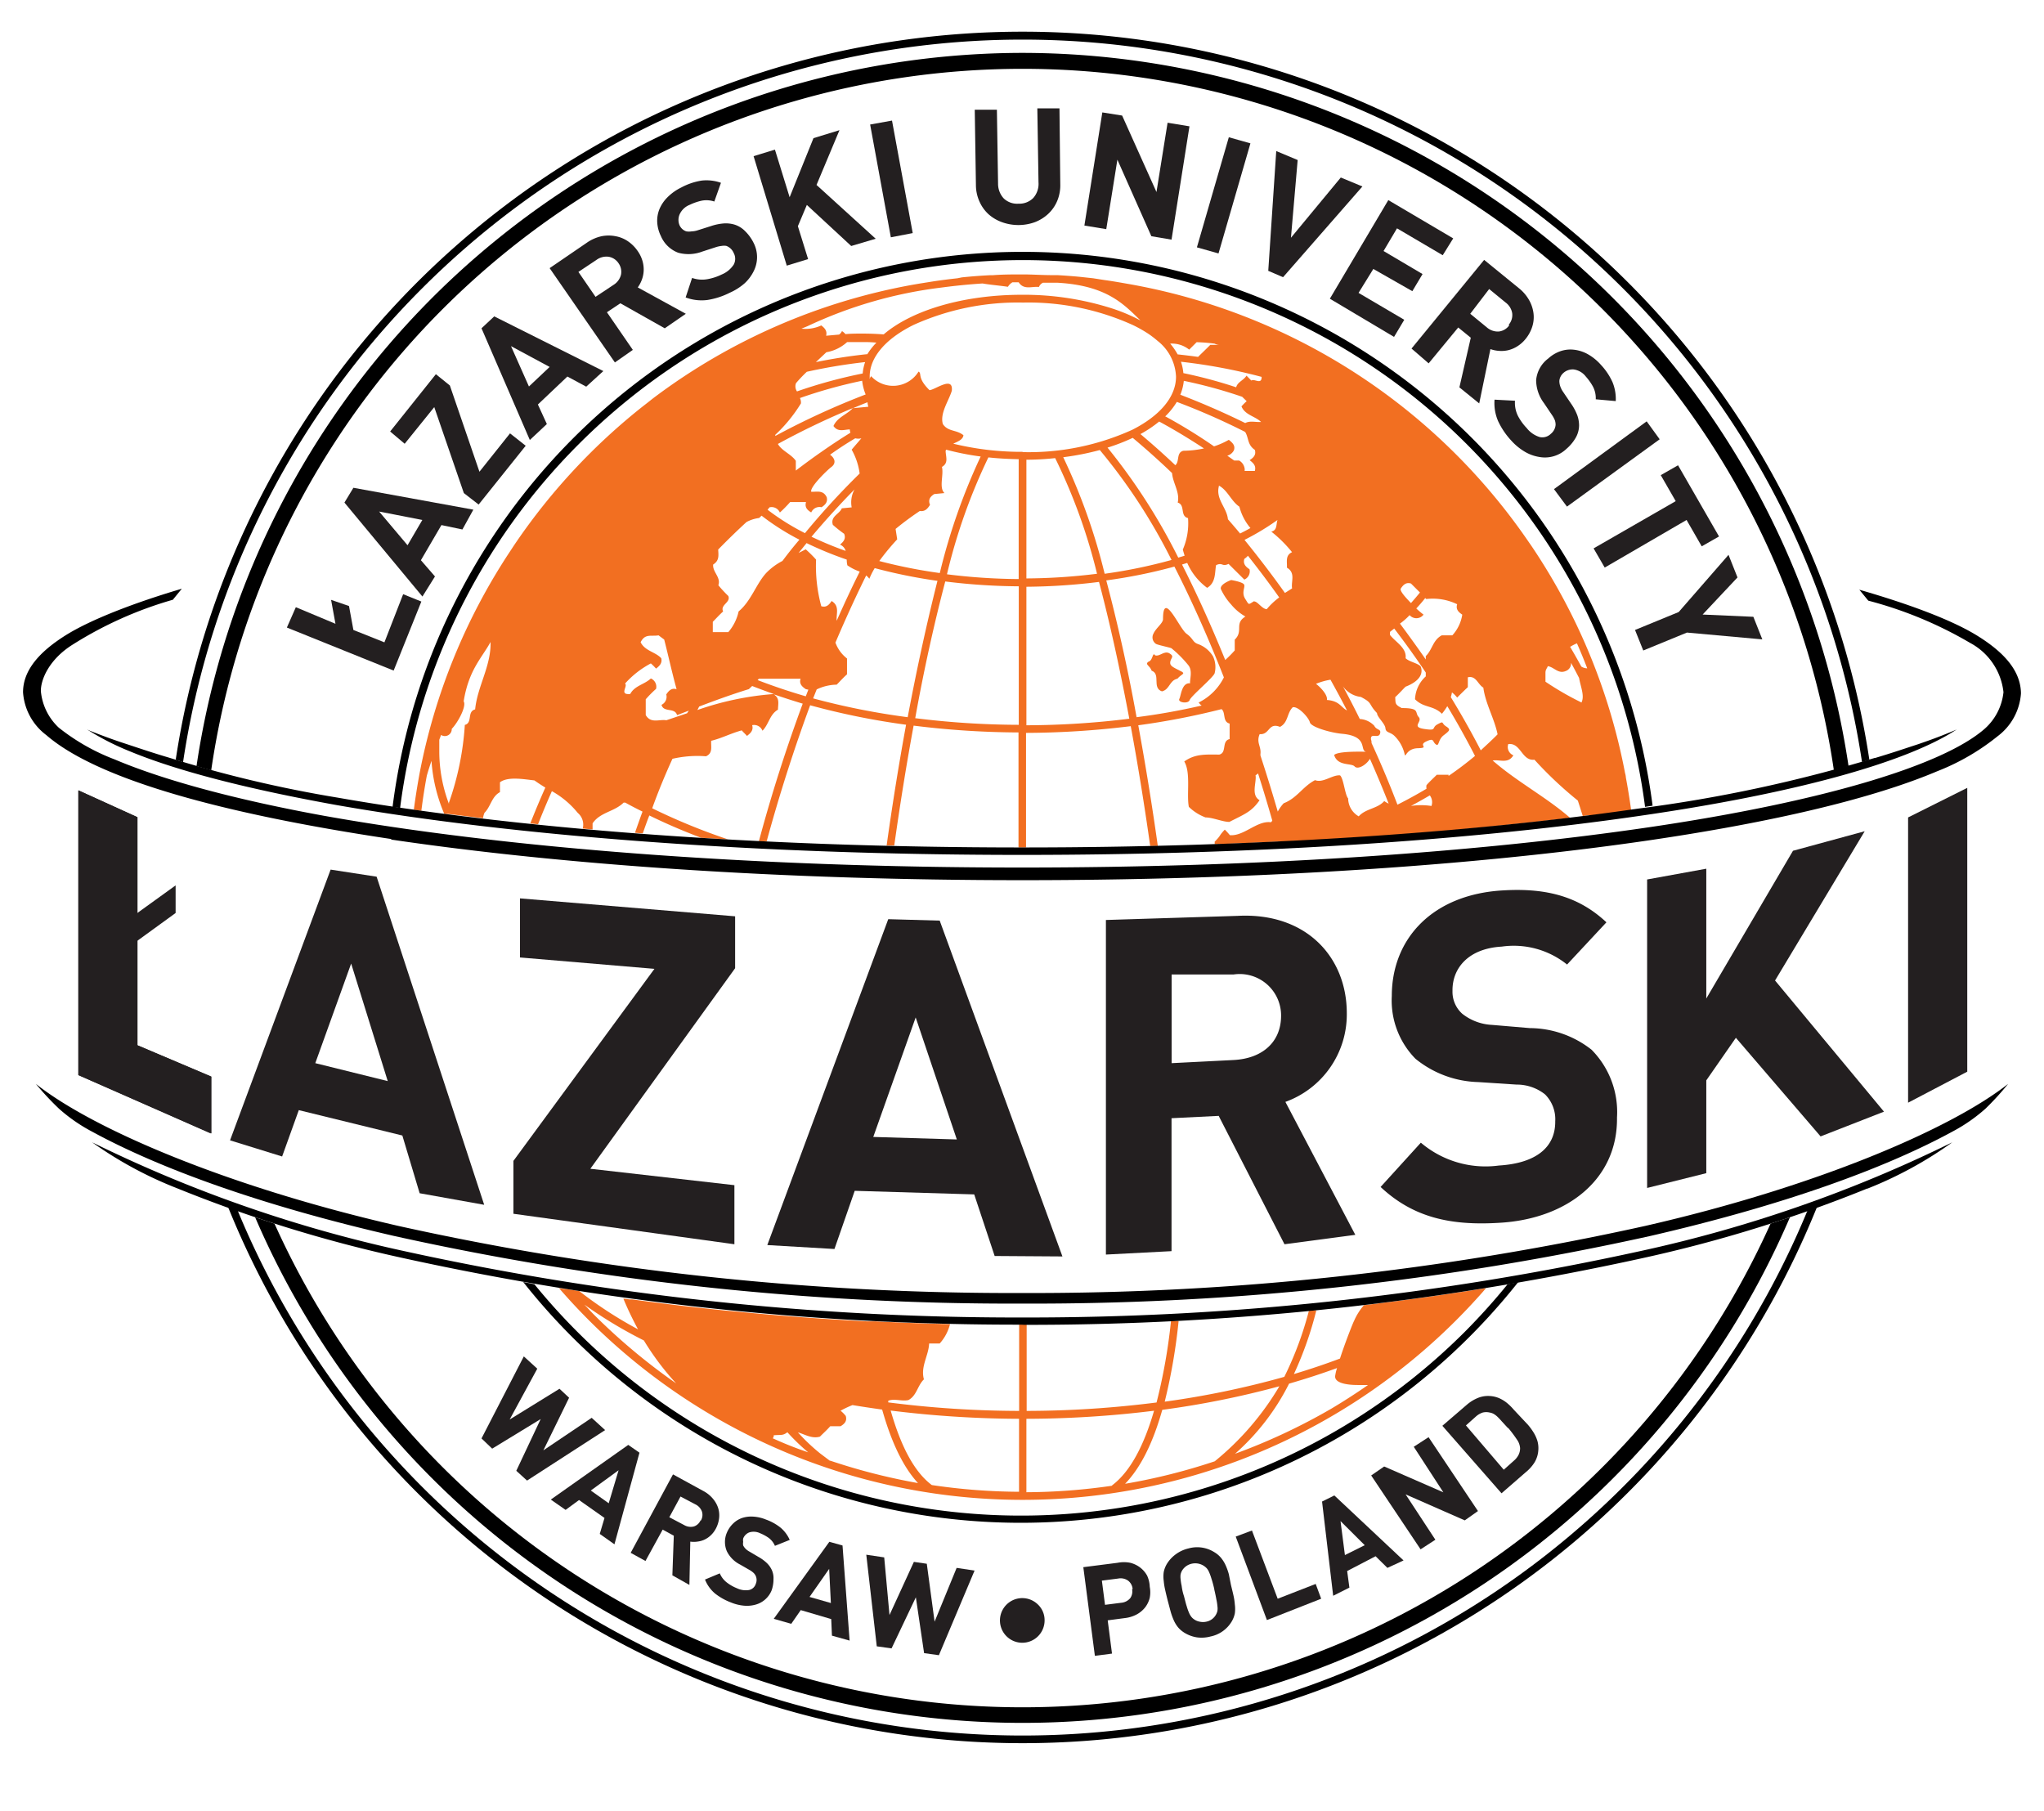 <svg xmlns="http://www.w3.org/2000/svg" viewBox="0 0 228 202"><defs><style>.cls-1{fill:#f26f21;}.cls-2{fill:#231f20;}</style></defs><title>lazarski_logo_sygnet_top_en</title><g id="Layer_1" data-name="Layer 1"><path class="cls-1" d="M181.36,86.73a2.21,2.21,0,0,0-.09-.49,68,68,0,0,0-10.48-25.4l-.3-.43a68.43,68.43,0,0,0-44.7-28.75c-.85-.15-1.7-.3-2.57-.42l-1.28-.2-1.48-.16c-.83-.08-1.66-.14-2.5-.19h-.63c-1.07,0-2.16-.08-3.25-.08s-2.25,0-3.36.09h-.33q-1.56.08-3.1.24l-.5.1q-1.29.14-2.58.33l-1.57.25-.7.12A68.12,68.12,0,0,0,72.86,44.42l-.62.49-.23.18-.36.28a68.87,68.87,0,0,0-14,15c-.27.39-.52.78-.78,1.17A68,68,0,0,0,46.79,86.33l-.07.39q-.32,1.79-.56,3.6l.84.12q.25-2,.61-3.92c.16-.56.34-1.11.52-1.65a18.17,18.17,0,0,0,1.43,5.92H50l.57.07.85.11,2.46.3a2.23,2.23,0,0,1,.16-.6c.71-.71.8-1.82,1.73-2.31v-1.1c.89-.67,2.65-.34,3.84-.21.44.31.84.57,1.22.8-.6,1.34-1.16,2.68-1.68,4l.87.09c.48-1.24,1-2.47,1.54-3.69a10,10,0,0,1,2.89,2.43A1.7,1.7,0,0,1,65,92.42l1.1.1v-.68c.84-1.25,2.43-1.29,3.46-2.31h.19q.94.52,1.92,1c-.29.79-.57,1.58-.84,2.36l.87.07c.24-.69.48-1.37.73-2q2.73,1.34,5.78,2.49l3,.18a69,69,0,0,1-8.46-3.47q1-2.77,2.26-5.52a12.37,12.37,0,0,1,3.74-.28c.8-.36.53-1.07.58-1.73,1.15-.27,2.21-.84,3.41-1.16.18.22.4.4.58.62.4-.31.75-.62.58-1.2a1,1,0,0,1,1.15.62c.71-.71.8-1.82,1.73-2.35,0-.59.23-1.26-.43-1.67h.09q1.51.52,3.1,1c-1.8,4.88-3.46,10-4.89,15.35h.87c1.43-5.24,3.07-10.35,4.85-15.17a81.71,81.71,0,0,0,10.7,2.17c-.79,4.3-1.52,8.83-2.17,13.47h.85c.65-4.61,1.37-9.1,2.16-13.37a97,97,0,0,0,11.7.76V94.53h.84V81.75A97.1,97.1,0,0,0,126.13,81c.79,4.27,1.52,8.76,2.17,13.37h.85c-.65-4.64-1.39-9.16-2.18-13.47a83,83,0,0,0,9.29-1.8c.49.39.08,1.41.9,1.61v1.73c-.93.22-.27,1.51-1.15,1.73-1.46,0-2.67-.12-3.91.77.75,1.24.24,3.68.51,5.06a5.35,5.35,0,0,0,1.86,1.18c.8,0,1.91.5,2.66.5,1.7-.87,2.48-1.13,3.37-2.42-1-.58-.31-2-.45-2.78a1.36,1.36,0,0,0,.28-.21q.83,2.6,1.59,5.27a1.3,1.3,0,0,1-.15.18c-1.55-.22-3,1.57-4.58,1.44a7.88,7.88,0,0,0-.57-.62c-.75.8-.34.55-1.13,1.35a1.62,1.62,0,0,1,0,.28c2.38-.08,4.74-.18,7-.29h.87l3.3-.17,3-.18q3.24-.2,6.38-.43l.87-.07c3.77-.29,7.43-.61,11-1l.87-.09q3.25-.33,6.36-.71c-2.7-2.35-5.89-4-8.64-6.4.8-.13,1.73.4,2.31-.58a1,1,0,0,1-.57-1.25c1.42-.18,1.5,1.91,2.92,1.74A42.84,42.84,0,0,0,176,89.3c.19.57.37,1.15.55,1.72l.68-.09h.52l1-.12,2.3-.31h.06l.84-.12Q181.69,88.5,181.36,86.73ZM53,79.13c-.93.23-.26,1.51-1.15,1.73a32.16,32.16,0,0,1-1.77,8.67v.14A16.59,16.59,0,0,1,49,83.8V82.52l.2-.54a.77.77,0,0,0,1.19-.68c.66-.66,1.68-2.53,1.33-3.07.57-3.51,2-4.8,3-6.62C54.79,74.29,53.25,76.56,53,79.13ZM156.24,65.67h0c.26-.4.58-.76,1.15-.58l1,1c-.32.4-.66.79-1,1.18C156.79,66.65,156.15,65.95,156.24,65.67Zm1,2.95h0a1,1,0,0,0,1.55-.06,9.76,9.76,0,0,1-.81-.69c.36-.38.69-.77,1-1.16l.11.11a6.23,6.23,0,0,1,3.45.58c-.18.58.17.89.57,1.16A4.4,4.4,0,0,1,162,70.87h-1.18c-1,.53-1.06,1.64-1.78,2.31v.38q-1.39-2-2.88-4A7,7,0,0,0,157.23,68.62Zm-8.83,7.2q.95,1.7,1.84,3.42c-.62-.27-.81-1.07-2.24-1.16.13-.58-.83-1.53-1.22-1.8A7.35,7.35,0,0,1,148.4,75.82Zm-4.28-14.23h0c-.8.36-.53,1.11-.58,1.73,1,.58.44,1.55.58,2.31l-.8.51q-2.14-3-4.51-5.92A28.27,28.27,0,0,0,142.5,58c-.17.47,0,1.15-.69,1.3A14.37,14.37,0,0,1,144.12,61.59Zm-12,.4h0l-.7.21a66.62,66.62,0,0,0-7.89-12.27,21.36,21.36,0,0,0,2.81-1.09q2.26,1.89,4.39,3.93c.08,1.11.89,2.13.63,3.29.88.27.22,1.51,1.15,1.73a7.39,7.39,0,0,1-.58,3.51C132,61.55,132.08,61.77,132.14,62ZM118.6,51a29.91,29.91,0,0,0,4.08-.8,63.43,63.43,0,0,1,8,12.26A56.73,56.73,0,0,1,123.22,64,67,67,0,0,0,118.6,51Zm3.77,13a65.85,65.85,0,0,1-7.88.52V51.28a30.45,30.45,0,0,0,3.21-.18A63,63,0,0,1,122.37,64ZM132,50.28v0c-.82.2-.4,1.22-.9,1.61q-1.89-1.79-3.89-3.47a13.18,13.18,0,0,0,2.09-1.4c1.69.91,3.36,1.93,5,3A11.33,11.33,0,0,1,132,50.28Zm-2-3.86,0,0a7.79,7.79,0,0,0,1.27-1.59,76.17,76.17,0,0,1,7.62,3.35c.42.67.23,1.42,1.08,2,.18.57-.18.89-.58,1.15.4.31.75.62.58,1.2h-1.14a.8.8,0,0,0,0-.29,1.23,1.23,0,0,0-.61-.87h-.55l-.77-.54a1.18,1.18,0,0,0,.74-.61c.18-.53-.17-.84-.57-1.16a8.88,8.88,0,0,1-1.65.73A59.66,59.66,0,0,0,129.94,46.42Zm10.72.64c-.6.07-1.27-.17-1.82.13q-3.49-1.72-7.24-3.16a5.58,5.58,0,0,0,.39-1.55,53.3,53.3,0,0,1,6.51,1.78l.5.49a7,7,0,0,0-.58.58C138.88,46.3,140,46.42,140.66,47.06Zm-4.77,7.1c1,.53,1.37,1.73,2.3,2.36a5.94,5.94,0,0,0,1.23,2.38c-.37.21-.75.41-1.15.61q-.67-.8-1.36-1.59c-.12-1.31-1.4-2.23-1-3.72Zm3.66-11.68,0,0-.57-.58c-.29.51-1,.7-1.15,1.3A52.59,52.59,0,0,0,132,41.62a5.41,5.41,0,0,0-.27-1.27,61.73,61.73,0,0,1,9,1.69C140.74,43,139.85,42.14,139.55,42.48ZM132.65,39l0,0,.83-.83a19,19,0,0,1,2,.16,1.28,1.28,0,0,0,.61.14H135c-.44.45-.91.89-1.36,1.34-.77-.11-1.53-.2-2.28-.28a7,7,0,0,0-.83-1.2A3.09,3.09,0,0,1,132.65,39ZM90.06,36.39a48.88,48.88,0,0,1,15-4.32c1.5-.2,3-.35,4.54-.45.93.16,1.89.23,2.83.37a1.47,1.47,0,0,1,.5-.5h.7c.58.89,1.48.43,2.26.52a.89.89,0,0,1,.44-.47H118c5.52.32,7.4,2.45,9.22,4.21A19.36,19.36,0,0,0,124,34.39a32.38,32.38,0,0,0-10-1.51c-6.55,0-12.29,1.73-15.43,4.42q-1.18-.09-2.37-.09c-.63,0-1.26,0-1.89.06a1.8,1.8,0,0,0-.39-.34,1,1,0,0,1-.32.39l-1.45.13c.14-.54-.15-.85-.54-1.15a4.16,4.16,0,0,1-2.21.36ZM94.79,47.9a1.78,1.78,0,0,0,.07.37q-1.62,1-3.23,2.13l-.29.2q-1.29.91-2.57,1.89V51.4c-.53-.76-1.56-1.1-2-1.88a85.27,85.27,0,0,1,8.36-4c-.64.72-1.72,1-2.16,2C93.48,48.24,94.16,47.91,94.79,47.9Zm2-8.4c-1.87.19-3.81.49-5.78.89l1.17-1.1a4.6,4.6,0,0,0,2.31-1.13h1.74a12.63,12.63,0,0,1,1.53.06,7.16,7.16,0,0,0-1,1.27Zm.07,5.87-1.71.16c.54-.22,1.07-.45,1.62-.66A2,2,0,0,0,96.86,45.37Zm-8.07-2.63A15.71,15.71,0,0,1,90,41.47a60.45,60.45,0,0,1,6.5-1.08,5.26,5.26,0,0,0-.27,1.27,54.91,54.91,0,0,0-7.33,2A1,1,0,0,1,88.79,42.74ZM86.48,48.5A16.71,16.71,0,0,0,89.34,45a1.17,1.17,0,0,0-.11-.6,53.92,53.92,0,0,1,6.94-1.93A5.64,5.64,0,0,0,96.56,44a86.28,86.28,0,0,0-10.08,4.63Zm-.64,8.09a1,1,0,0,1,1.15.58A14,14,0,0,0,88.14,56h1.77c-.17.58.13.89.58,1.16a1,1,0,0,1,1.15-.58c.4-.26.71-.58.58-1.11-.4-.85-1.11-.58-1.73-.62-.18-.53,1.9-2.53,2.3-2.8.54-.46.26-1-.2-1.33q1.4-1,2.81-1.83a1.39,1.39,0,0,0,.68,0c-.36.44-.72.83-1.08,1.27a7.33,7.33,0,0,1,.89,2.66,85.59,85.59,0,0,0-6.1,6.65,26.74,26.74,0,0,1-4.17-2.61Zm9.2,0-1.14.11c-.25.65-1.3.88-1,1.84a13.78,13.78,0,0,0,1.26,1c.23.56-.09.9-.46,1.21a1.1,1.1,0,0,1,.63.7,39.16,39.16,0,0,1-3.81-1.58q2.3-2.73,4.8-5.28A3,3,0,0,0,95,56.59ZM79.51,69.36c.4-.4.75-.8,1.15-1.15-.35-.76.88-1,.58-1.73a13.92,13.92,0,0,1-1.11-1.2c.31-.89-.66-1.46-.58-2.31.69-.43.6-1,.56-1.67q1.55-1.59,3.16-3.07a4,4,0,0,1,1.41-.45l.27-.26a27,27,0,0,0,4.22,2.68q-1,1.17-1.89,2.37a7,7,0,0,0-1.81,1.34c-1.13,1.23-1.68,3.13-3.08,4.29a5.24,5.24,0,0,1-1.15,2.31H79.51Zm-2.87,10.2-2.31.78c-.8-.13-1.73.4-2.3-.58V78a13.46,13.46,0,0,1,1.15-1.16,1,1,0,0,0-.58-1.16c-.71.67-1.81.8-2.3,1.73-1.29.13-.22-.89-.58-1.16A10.36,10.36,0,0,1,72.6,74a6.61,6.61,0,0,1,.58.58c.4-.31.71-.62.58-1.16-.66-.71-1.81-.8-2.3-1.78.49-1,1.17-.63,2-.77l.63.47c.51,2,.82,3.48,1.38,5.54-.57-.18-.88.18-1.15.58a1,1,0,0,1-.53,1.16c.22.89,1.5.27,1.73,1.15l1.31-.5Zm9.61-2.14a33.1,33.1,0,0,0-8.46,1.78l.2-.39c1.82-.69,3.65-1.36,5.54-1.94l.37-.35q1.18.46,2.43.9Zm3.63.25q-2.81-.82-5.37-1.81l.14-.15H89.3c-.18.58.18.89.58,1.16l.29.06Zm0-16.4-.8.41.89-1.1a40.29,40.29,0,0,0,4.48,1.84,2.77,2.77,0,0,0,.07.64,5.84,5.84,0,0,0,1.38.7c-.87,1.74-1.73,3.58-2.57,5.48-.07-.77.36-1.65-.57-2.2-.26.4-.58.76-1.15.58a17.15,17.15,0,0,1-.58-5.2A14.18,14.18,0,0,0,89.87,61.27ZM101.25,80A80.54,80.54,0,0,1,90.7,77.9l.4-1a5.35,5.35,0,0,1,2.23-.53c.4-.4.75-.8,1.15-1.15V73.45a3.92,3.92,0,0,1-1.29-1.77c1.12-2.64,2.27-5.14,3.43-7.49a1.89,1.89,0,0,1,.35.37,8.8,8.8,0,0,1,.6-1.19,58.24,58.24,0,0,0,7,1.42C103.43,69.3,102.29,74.47,101.25,80ZM99.9,59a32.47,32.47,0,0,1,2.7-2c.59.08.87-.26,1.14-.69-.23-.56,0-.9.47-1.2l1.14-.11c-.64-.61-.06-2-.28-2.92.76-.43.43-1.11.41-1.78a.65.65,0,0,1,.06-.14,30.1,30.1,0,0,0,3.85.76,68.24,68.24,0,0,0-4.56,13,57.2,57.2,0,0,1-6.75-1.34,26.43,26.43,0,0,1,2-2.42Zm13.74,21.85a95,95,0,0,1-11.55-.74c1-5.59,2.17-10.76,3.35-15.25a69.17,69.17,0,0,0,8.2.54Zm-8-16.83a64,64,0,0,1,4.61-13c1.09.12,2.22.18,3.38.2V64.59A66.9,66.9,0,0,1,105.64,64.06Zm8.42-13.62a32.09,32.09,0,0,1-7.73-.91c.51-.24,1.07-.44,1.14-.94-.77-.64-1.72-.37-2.3-1.25-.34-1.22.65-2.56,1-3.71.19-1.72-1.88-.09-2.49-.07-1.43-1.42-.8-1.84-1.22-2.07a3.33,3.33,0,0,1-5.29.51.77.77,0,0,0-.16.34V42c0-2.14,1.77-4.21,4.88-5.75a28.21,28.21,0,0,1,12.23-2.5,28.24,28.24,0,0,1,12.23,2.5,14.37,14.37,0,0,1,1.77,1,10.9,10.9,0,0,1,1,.77,5.35,5.35,0,0,1,2.06,4c0,2.24-1.78,4.35-4.88,5.92a27.92,27.92,0,0,1-12.23,2.49Zm.43,30.46h0V65.45a68.74,68.74,0,0,0,8.1-.54c1.19,4.49,2.33,9.67,3.38,15.26A94.89,94.89,0,0,1,114.49,80.9Zm19.2-2.53h0a1.23,1.23,0,0,0,.35.37,72.64,72.64,0,0,1-7.26,1.3c-1-5.58-2.19-10.75-3.38-15.26A57.87,57.87,0,0,0,131,63.2c1.9,3.72,3.76,7.89,5.52,12.36A6.24,6.24,0,0,1,133.69,78.37Zm6.22-11.28v0c-.71.4-.54.49-1-.23s0-1.29-.13-1.6-1.45-.52-1.45-.52-1.28.45-1.15,1a6.59,6.59,0,0,0,1.15,1.73,5.7,5.7,0,0,0,1.59,1.34c-1.28.8-.18,1.6-1.19,2.58v1.2a13.82,13.82,0,0,1-1.06,1.07c-1.55-3.82-3.17-7.4-4.82-10.65l.58-.18a6.91,6.91,0,0,0,2.22,2.78c1-.58.84-1.73,1-2.53.75-.35.64.22,1.39-.14l1.76,1.75a1,1,0,0,0,.58-1.15c-.4-.27-.75-.58-.58-1.16a1.81,1.81,0,0,0,.4-.35q1.81,2.28,3.49,4.65a8.07,8.07,0,0,0-1.39,1.31C140.79,67.94,140.29,67.09,139.91,67.09Zm14.52,22.28v0c-.75.89-2.08.84-2.87,1.73a2.33,2.33,0,0,1-1.18-2c-.36-.4-.5-2.21-.9-2.57-.84-.09-1.91.89-2.79.53-1.37.71-2,2-3.5,2.58a4.41,4.41,0,0,0-.66.93q-.92-3.17-1.93-6.25a1.35,1.35,0,0,1,0-.2c.09-.84-.49-1.25-.09-2.19,1.15.09.94-1.34,2.27-.81.93-.49.75-1.51,1.41-2.18.58-.18,1.79,1.13,1.92,1.67s2.35,1.17,3.59,1.28c3,.27,1.92,1.86,2.68,2-.51,0-3.08-.08-3.56.36.37,1.28,1.92.88,2.28,1.28s1.31-.17,1.71-.85q1.11,2.51,2.09,5A2.94,2.94,0,0,1,154.43,89.37Zm5.23.57h0a7.47,7.47,0,0,0-2.27,0q1.08-.58,2.1-1.18A1.26,1.26,0,0,1,159.66,89.94Zm1.92-3.39,0-.09h-1.31c-.4.4-.8.76-1.15,1.16a1.08,1.08,0,0,0,0,.4q-1.54.92-3.24,1.78-1.32-3.46-2.89-6.88a.93.93,0,0,0-.06-.39c-.09-.8.81-.07,1-.64s-.37-.36-.64-.9a2.42,2.42,0,0,0-1.61-.75q-.9-1.83-1.88-3.64a2.86,2.86,0,0,0,2,1.18c1.37.71.78.73,1.8,1.8,0,.44.89,1.16.94,1.69s.53.4,1,.85a4.13,4.13,0,0,1,1.13,2c.13.62.11-.58,1.48-.62s0-.31.93-.75.67,0,1.07.31.22-.49.88-1,.84-.64.27-1-.17-.64-.93-.24,0,.76-1.51.53-.13-.8-.61-1.33.19-1-1.89-1c-.8-.4-.68-.55-.73-1.22.4-.36.75-.76,1.15-1.16,1.65-.64,2-1.53,1.68-2.28-.35-.36-1.27-.5-1.67-.9.13-1.16-1.07-1.75-1.74-2.59a1.79,1.79,0,0,1,0-.35l.47-.37q1.83,2.39,3.52,4.91v.43a3.63,3.63,0,0,0-1.2,2.55c1,1,2,.64,3,1.62a7.66,7.66,0,0,0,.6-.85q1.64,2.72,3.09,5.55C163.62,85.08,162.64,85.83,161.58,86.55Zm3.58-2.84,0,0q-1.55-3-3.33-5.91a3.48,3.48,0,0,0,.13-.53,3.56,3.56,0,0,1,.58.58c.4-.4.8-.8,1.19-1.16v-1.1c.93-.22,1.11.8,1.73,1.15.24,1.81,1.23,3.44,1.59,5.21C166.46,82.52,165.79,83.12,165.16,83.71Zm11.23-5.32h0a32.76,32.76,0,0,1-4-2.31v-1c0-.36.18-.49.26-.73.7.09,1.15.9,2,.54a.89.89,0,0,0,.59-.92c.31.55.6,1.12.9,1.69C176.32,76.65,176.79,77.65,176.39,78.39Zm0-4v0q-.61-1.12-1.25-2.2a5.82,5.82,0,0,1,.76-.39c.41.92.79,1.85,1.15,2.79A1.28,1.28,0,0,1,176.39,74.35Z"/><path class="cls-1" d="M129.73,69.07v0c0,.44-.8,1-1.06,1.6a.87.87,0,0,0,.27,1.15c.22.13,1.55.4,1.73.49a12.79,12.79,0,0,1,1.9,1.91c.48.62.13,1.56.18,2-.93-.09-1,1.33-1.2,1.74s1,.58,1.15.13,2.66-2.53,2.79-3a2.8,2.8,0,0,0-.18-1.87,3.2,3.2,0,0,0-1.68-1.38c-.62-.22-.49-.58-1.28-1.15S129.73,65.73,129.73,69.07Z"/><path class="cls-1" d="M131.6,74.81l0,0c-.76-.4-1.15-.53-1.06-1s.49-.58-.09-.93-1.11.4-1.6.22c-.31-.45-.22.58-.75.71-.44.31.18.44.36,1,1.06.4,0,1.91,1.15,2.31.89-.22.8-1.2,1.73-1.42C131.79,75.16,132.39,75.16,131.6,74.81Z"/><polygon class="cls-1" points="89.87 61.27 89.87 61.27 89.88 61.27 89.87 61.27"/><path class="cls-1" d="M146,146.22a38,38,0,0,1-2.74,7.36,98.61,98.61,0,0,1-13.34,2.77,64.55,64.55,0,0,0,1.55-9h-.85a62.92,62.92,0,0,1-1.61,9.09,115.66,115.66,0,0,1-14.49.94v-9.63h-.84v9.63a116.21,116.21,0,0,1-14.6-.95v-.18c.7-.28,1.51.09,2.25-.08.93-.49,1-1.6,1.73-2.31-.4-1.42.53-2.66.58-4h1.18a5.08,5.08,0,0,0,1.15-2.16q-4.26-.1-8.4-.31h-.86q-7.47-.39-14.54-1.09l-.89-.08q-5.52-.55-10.78-1.28h-.3l-.67-.09a37.12,37.12,0,0,0,1.64,3.43A45.55,45.55,0,0,1,64.6,144l-.36-.05-.58-.09-.57-.09h-.17l-.57-.09a68.41,68.41,0,0,0,103.42,0s-3.56.58-7.43,1.11c-2.7.37-6.14.8-6.2.8a6.71,6.71,0,0,0-1.1,1.75c-.1.16-1,2.43-1.57,4.2q-2.47.93-5.14,1.73a39.53,39.53,0,0,0,2.5-7.1Zm-32.33,12v8.18a68,68,0,0,1-9.73-.75h0c-2-1.5-3.47-4.4-4.59-8.31a118.54,118.54,0,0,0,14.33.92ZM66.28,146.67c-.37-.37-.73-.77-1.1-1.15a49.56,49.56,0,0,0,6.64,4,30.25,30.25,0,0,0,3.6,4.79A68.14,68.14,0,0,1,66.28,146.67Zm19.91,13.76a.35.35,0,0,0,.11-.33c.86-.08,1,.06,1.53-.34A23.26,23.26,0,0,0,90.15,162,40,40,0,0,1,86.19,160.43Zm6.38,2.51-1.09-.82A21.94,21.94,0,0,1,89,159.77c.81.24,1.57.74,2.46.48.4-.4.8-.76,1.15-1.16h1.15c.44-.26.75-.58.58-1.15a3.39,3.39,0,0,0-.58-.58,11.48,11.48,0,0,1,1.33-.63q1.64.27,3.31.5c1,3.54,2.3,6.36,4,8.2a67.63,67.63,0,0,1-9.79-2.5Zm21.92-4.68a117.31,117.31,0,0,0,14.24-.9c-1.13,3.9-2.67,6.8-4.65,8.3l-.06.07a68.05,68.05,0,0,1-9.53.72Zm15.16-1a100.08,100.08,0,0,0,13.06-2.63A31.35,31.35,0,0,1,135.5,163a67.11,67.11,0,0,1-10,2.51c1.8-1.87,3.15-4.7,4.15-8.26Zm8,5a25.9,25.9,0,0,0,6.14-7.92q2.77-.8,5.35-1.74a5.43,5.43,0,0,0-.21.89c-.07.79,1.33,1,2.5,1h1.17q-2,1.39-4.08,2.63a67.43,67.43,0,0,1-10.89,5.09Z"/><path d="M197.5,136.49a91.5,91.5,0,0,1-166.88,0l-2.16-.71a93.16,93.16,0,0,0,171.2,0Z"/><path d="M201.63,135A94.73,94.73,0,0,1,26.5,135l-1.07-.39a95.56,95.56,0,0,0,177.26,0Z"/><path d="M168.16,143.26a71.15,71.15,0,0,1-4.77,5.3,70,70,0,0,1-103.78-5.31L58.36,143a70.77,70.77,0,0,0,111,0Z"/><path d="M64.56,49.54A70,70,0,0,1,183.5,90l.84-.13A70.85,70.85,0,0,0,43.79,90l.84.13A69.87,69.87,0,0,1,64.56,49.54Z"/><path d="M43.65,93.59C24.47,90.72,10.79,86.87,5.17,82a6.52,6.52,0,0,1-2.6-4.78c0-2.48,1.86-4.53,4.71-6.33s7.85-3.7,13-5.22l-1,1.23a43,43,0,0,0-11.17,5c-2.64,1.65-3.58,3.92-3.55,5.21a6.37,6.37,0,0,0,2,4.06,23.3,23.3,0,0,0,6.23,3.54C18.19,87,26.22,89.19,36.16,91,56,94.55,83.59,96.77,114,96.77c26.62,0,51-1.7,70.05-4.51s32.67-6.84,37.37-11a6.35,6.35,0,0,0,2.06-4.05,7.1,7.1,0,0,0-3.71-5.49A44.72,44.72,0,0,0,208.4,67l-1-1.22c5.3,1.53,10.23,3.31,13.19,5.15s4.81,3.89,4.84,6.41a6.52,6.52,0,0,1-2.6,4.78,25.33,25.33,0,0,1-6.72,3.9c-5.71,2.42-13.85,4.57-23.89,6.37C172.15,96,144.51,98.18,114,98.18c-26.72,0-51.22-1.7-70.37-4.53Z"/><path d="M114.26,145.41a318.31,318.31,0,0,0,69.81-7.54c14.72-3.39,26.12-7.5,33.76-11.67a18.53,18.53,0,0,0,3.65-2.54A31.41,31.41,0,0,0,224,120.9c-6.33,5-21.34,11.47-40.46,15.84a316.24,316.24,0,0,1-69.33,7.49h-.47a316.23,316.23,0,0,1-69.33-7.49C25.36,132.37,10.34,125.94,4,120.9a31.37,31.37,0,0,0,2.57,2.76,18.47,18.47,0,0,0,3.65,2.54c7.64,4.17,19,8.28,33.76,11.67a318.31,318.31,0,0,0,69.81,7.54Z"/><path d="M114.26,147.78a319.54,319.54,0,0,0,68.86-7.42,154.6,154.6,0,0,0,25.15-7.78h.05a43.71,43.71,0,0,0,9.45-5.16,151.66,151.66,0,0,1-34.83,12.14,318.84,318.84,0,0,1-68.68,7.4h-.47a318.83,318.83,0,0,1-68.68-7.4,151.67,151.67,0,0,1-34.83-12.14,43.72,43.72,0,0,0,9.51,5.14h0A154.55,154.55,0,0,0,45,140.34a319.53,319.53,0,0,0,68.86,7.42Z"/><path d="M214,83c-1.83.6-3,1-4.81,1.54h-.06A161.54,161.54,0,0,1,182.7,90.2c-18.63,2.7-42.57,4.33-68.67,4.33-29.84,0-56.85-2.13-76.32-5.55a138.54,138.54,0,0,1-18.83-4.46h0c-1.79-.53-3-.94-4.81-1.54-.89-.29-2-.66-4-1.45l-.35-.16a28.9,28.9,0,0,0,4.75,2.43c5.4,2.24,13.32,4.24,23.07,6,19.55,3.43,46.59,5.56,76.47,5.56,26.14,0,50.12-1.63,68.79-4.34,17.09-2.46,29.75-5.9,35.46-9.65l-.32.14C216,82.32,214.88,82.69,214,83Z"/><path d="M114,5.9A93.24,93.24,0,0,0,21.92,85.46l1.64.46a91.46,91.46,0,0,1,181,0l1.64-.45A93.27,93.27,0,0,0,114,5.9Z"/><path d="M47.13,32.12A94.7,94.7,0,0,1,207.7,85l.82-.25a95.54,95.54,0,0,0-188.92,0l.82.26A94.53,94.53,0,0,1,47.13,32.12Z"/></g><g id="Layer_2" data-name="Layer 2"><path class="cls-2" d="M203.08,126.76l-9.45-11-3.3,4.75v10.35l-6.6,1.65V98.1l6.6-1.2v14.48L200,94.9l8-2.18L198,109.37,210.15,124Z"/><path class="cls-2" d="M212.84,123V91.18l6.6-3.3v31.66Z"/><path class="cls-2" d="M8.74,119.92V88.16l6.6,3v25.44l8.25,3.49v6.34Z"/><path class="cls-2" d="M46.81,133.1l-1.93-6.44-11.55-2.83L31.47,129l-5.81-1.8L36.88,97l5.13.79,12,36.6Zm-7.64-25.62-4,11.11,8.08,2Z"/><path class="cls-2" d="M57.27,135.39v-5.9L73,108.07,58,106.8v-6.59l24,2V108L65.85,130.37l16.07,1.83v6.59Z"/><path class="cls-2" d="M110.95,140.1l-2.28-6.87-13.33-.4-2.26,6.49-7.49-.44,13.49-36.35,5.74.16,13.69,37.46Zm-8.81-26.61-4.73,13.33,9.32.28Z"/><path class="cls-2" d="M143.28,138.79l-7.34-14.32-5.26.26v14.83l-7.32.38V102.62l14.7-.46c7.64-.4,12.17,4.6,12.17,10.86a10.37,10.37,0,0,1-6.85,9.89l7.8,14.83Zm-5.69-30.09h-6.9v9.89l6.9-.35c3.22-.16,5.31-2,5.31-4.94a4.62,4.62,0,0,0-5.31-4.6Z"/><path class="cls-2" d="M167.2,136.4c-5.44.33-9.58-.61-13.2-4l4.49-4.94a11.14,11.14,0,0,0,8.69,2.55c4.12-.25,6.33-2,6.3-4.94a3.92,3.92,0,0,0-1.14-3,5.07,5.07,0,0,0-3.18-1.09l-4.27-.28a11.55,11.55,0,0,1-7-2.6,9.27,9.27,0,0,1-2.64-7c0-6.49,4.64-11.34,12.39-11.78,4.95-.3,8.53.73,11.55,3.56l-4.39,4.71a9.49,9.49,0,0,0-7.29-2c-3.73.21-5.53,2.42-5.49,4.94a3.29,3.29,0,0,0,1.09,2.55,5.79,5.79,0,0,0,3.3,1.24l4.24.36a11.21,11.21,0,0,1,6.88,2.41,9.88,9.88,0,0,1,2.84,7.56C180.46,131.62,174.71,136,167.2,136.4Z"/><path class="cls-2" d="M43.91,74.8,32,70,33,67.73l4.42,1.85-.49-2.67,2,.69.49,2.67,3.46,1.38,2.09-5.37L47,67.1Z"/><path class="cls-2" d="M51.58,59.06l-2.34-.49-2.29,3.92,1.57,1.81-1.4,2.24L38.42,56.06l1-1.65L52.8,56.85Zm-9.29-2,3.17,3.76L47.11,58Z"/><path class="cls-2" d="M53.39,56.28,51.74,55l-3.3-9.59-3.3,4.09-1.62-1.37,5.1-6.39L50.18,43l3.3,9.62,3.41-4.28,1.75,1.38Z"/><path class="cls-2" d="M65.39,43.13,63.29,42,60,45.12l1,2.18-1.9,1.78L53.71,36.62l1.42-1.33,12.17,6.1ZM57,38.61l2,4.5,2.31-2.18Z"/><path class="cls-2" d="M74.15,36.62,69.2,33.83l-1.5,1,2.89,4.2-2,1.4L61.31,29.91l4.14-2.83a4.6,4.6,0,0,1,1.65-.73,4,4,0,0,1,1.57,0,3.53,3.53,0,0,1,1.37.56A4.11,4.11,0,0,1,71.13,28a3.71,3.71,0,0,1,.54,1.12,3.44,3.44,0,0,1,.13,1.07,3.29,3.29,0,0,1-.2,1,3.56,3.56,0,0,1-.46.87L76.5,35ZM69,29.37a1.65,1.65,0,0,0-1.11-.73,1.88,1.88,0,0,0-1.37.36l-2,1.33,1.91,2.78,2-1.33a1.86,1.86,0,0,0,.84-1.14A1.65,1.65,0,0,0,69,29.37Z"/><path class="cls-2" d="M84.06,27.09a3.47,3.47,0,0,1,0,3.18,4.58,4.58,0,0,1-1,1.33,6.47,6.47,0,0,1-1.65,1.05,8.44,8.44,0,0,1-2.49.81,5.09,5.09,0,0,1-2.44-.28L77.2,31a3.3,3.3,0,0,0,1.65.15,5.94,5.94,0,0,0,1.65-.53,2.94,2.94,0,0,0,1.34-1.1,1.35,1.35,0,0,0,0-1.3,1.42,1.42,0,0,0-.82-.79,1.49,1.49,0,0,0-.51,0,3.3,3.3,0,0,0-.69.15l-1.48.48a4.33,4.33,0,0,1-2.69.13,3.4,3.4,0,0,1-1.93-1.86,3.94,3.94,0,0,1-.41-1.55,3.42,3.42,0,0,1,.26-1.48A4.1,4.1,0,0,1,74.46,22,5.67,5.67,0,0,1,76,20.91a7.11,7.11,0,0,1,2.29-.77,4.85,4.85,0,0,1,2.13.25l-.74,2.09a2.77,2.77,0,0,0-1.48-.08,6.14,6.14,0,0,0-1.25.44,2.06,2.06,0,0,0-1.14,1.07,1.55,1.55,0,0,0,0,1.24,1.33,1.33,0,0,0,.3.4,1.24,1.24,0,0,0,.45.26,1.88,1.88,0,0,0,.58,0,2.49,2.49,0,0,0,.71-.13l1.45-.46a6,6,0,0,1,1.47-.3,3.43,3.43,0,0,1,1.15.13,2.82,2.82,0,0,1,1.19.73A4.76,4.76,0,0,1,84.06,27.09Z"/><path class="cls-2" d="M94.95,27.44,90,22.86l-1,2.37,1.14,3.67-2.38.73L84.06,17.42l2.38-.73L88.08,22l2.66-6.59,2.9-.89-2.56,6.11,6.6,6Z"/><path class="cls-2" d="M99.37,26.47,97.06,13.89l2.44-.44L101.81,26Z"/><path class="cls-2" d="M118.27,20.57a4.49,4.49,0,0,1-.35,1.86,4.19,4.19,0,0,1-1,1.43,4.6,4.6,0,0,1-1.48.92,5.4,5.4,0,0,1-3.68,0,4.59,4.59,0,0,1-1.5-.89,4.22,4.22,0,0,1-1-1.4,4.49,4.49,0,0,1-.4-1.85l-.13-8.4h2.47l.13,8.24a2.4,2.4,0,0,0,.63,1.65,2.15,2.15,0,0,0,1.65.59,2.18,2.18,0,0,0,1.65-.64,2.37,2.37,0,0,0,.58-1.75l-.13-8.24h2.47Z"/><path class="cls-2" d="M128.43,26.35l-3.79-8.54-1.24,7.75-2.44-.4,2-12.62,2.21.35L129,21.42l1.24-7.73,2.44.4-2,12.64Z"/><path class="cls-2" d="M133.51,27.59l3.56-12.28,2.41.68-3.56,12.28Z"/><path class="cls-2" d="M143.12,30.92l-1.65-.71.89-13.36,2.39,1L144,26.52l5.56-6.72,2.41,1Z"/><path class="cls-2" d="M148.34,33.32l6.52-11,7.24,4.27-1.17,1.88-5.1-3L154.33,28l4.35,2.57-1.14,1.91L153.19,30l-1.65,2.67,5.1,3-1.14,1.91Z"/><path class="cls-2" d="M162.79,43.21l1.27-5.54-1.4-1.14-3.3,4-1.91-1.65,8.1-9.89,3.88,3.16a4.6,4.6,0,0,1,1.15,1.35,4,4,0,0,1,.48,1.48,3.52,3.52,0,0,1-.15,1.48,4.1,4.1,0,0,1-.74,1.35,3.71,3.71,0,0,1-.92.82,3.43,3.43,0,0,1-1,.43,3.3,3.3,0,0,1-1,.08,3.55,3.55,0,0,1-1-.2L165,45Zm5.51-7a1.65,1.65,0,0,0,.38-1.27,1.86,1.86,0,0,0-.74-1.2l-1.83-1.5L164,35l1.83,1.5a1.87,1.87,0,0,0,1.34.48,1.65,1.65,0,0,0,1.17-.68Z"/><path class="cls-2" d="M174.74,50.06a3.48,3.48,0,0,1-3.05.91,4.59,4.59,0,0,1-1.65-.61,6.45,6.45,0,0,1-1.45-1.2A8.45,8.45,0,0,1,167.12,47a5.05,5.05,0,0,1-.41-2.42l2.28.12a3.29,3.29,0,0,0,.31,1.65,5.92,5.92,0,0,0,1,1.4,2.94,2.94,0,0,0,1.44,1,1.35,1.35,0,0,0,1.25-.36,1.42,1.42,0,0,0,.53-1,1.55,1.55,0,0,0-.08-.51,3.29,3.29,0,0,0-.35-.63l-.87-1.29a4.3,4.3,0,0,1-.87-2.55,3.39,3.39,0,0,1,1.35-2.42,3.94,3.94,0,0,1,1.37-.82,3.43,3.43,0,0,1,1.5-.16,4.09,4.09,0,0,1,1.53.49,5.67,5.67,0,0,1,1.47,1.19,7.12,7.12,0,0,1,1.3,1.94,4.94,4.94,0,0,1,.36,2.11L178,44.54a2.78,2.78,0,0,0-.33-1.45,6.15,6.15,0,0,0-.78-1.09,2.06,2.06,0,0,0-1.35-.79,1.54,1.54,0,0,0-1.17.41,1.32,1.32,0,0,0-.3.4,1.22,1.22,0,0,0-.13.49,1.89,1.89,0,0,0,.1.58,2.49,2.49,0,0,0,.33.64l.86,1.27a6,6,0,0,1,.71,1.32,3.42,3.42,0,0,1,.2,1.15,2.82,2.82,0,0,1-.36,1.33A4.76,4.76,0,0,1,174.74,50.06Z"/><path class="cls-2" d="M173.34,54.56,183.68,47l1.45,2-10.34,7.51Z"/><path class="cls-2" d="M188.13,58,179,63.31l-1.24-2.14,9.16-5.27L185.25,53l1.93-1.1,4.57,7.94-1.93,1.1Z"/><path class="cls-2" d="M188.17,70.56l-4.87,2-.92-2.29,4.87-2,5.56-6.38,1,2.52-3.89,4.14,5.66.25,1,2.52Z"/><path class="cls-2" d="M58.79,165.15l-1.2-1.09,2.72-5.77-5.41,3.3-1.19-1.14,4.72-9.15,1.5,1.37-3.08,5.67,5.56-3.43,1.07,1-2.87,5.87L66,158.15l1.5,1.37Z"/><path class="cls-2" d="M66.9,171.1l.53-1.78-2.84-2-1.5,1.1-1.65-1.15,8.64-6.1,1.25.87-2.79,10.22ZM69,164l-3.1,2.26,2,1.42Z"/><path class="cls-2" d="M75,175.72l.16-4.42-1.24-.68L72,174.12l-1.65-.91,4.72-8.75,3.38,1.85a3.58,3.58,0,0,1,1.07.86,3.08,3.08,0,0,1,.59,1.05,2.73,2.73,0,0,1,.1,1.15,3.29,3.29,0,0,1-.36,1.14,2.88,2.88,0,0,1-.58.76,2.67,2.67,0,0,1-.71.48,2.64,2.64,0,0,1-.78.21,2.74,2.74,0,0,1-.78,0l-.1,4.83Zm3.18-6.11a1.23,1.23,0,0,0,.12-1,1.45,1.45,0,0,0-.74-.81l-1.65-.87-1.25,2.31,1.65.87a1.45,1.45,0,0,0,1.09.16A1.24,1.24,0,0,0,78.14,169.6Z"/><path class="cls-2" d="M86.07,177.4A2.7,2.7,0,0,1,84.24,179a3.58,3.58,0,0,1-1.3.1,5,5,0,0,1-1.42-.36,6.6,6.6,0,0,1-1.77-1,3.94,3.94,0,0,1-1.11-1.55l1.65-.69a2.54,2.54,0,0,0,.76,1,4.65,4.65,0,0,0,1.15.66,2.28,2.28,0,0,0,1.34.2,1,1,0,0,0,.76-.68,1.1,1.1,0,0,0,0-.89,1.15,1.15,0,0,0-.23-.33,2.52,2.52,0,0,0-.45-.33l-1.06-.61a3.3,3.3,0,0,1-1.48-1.48,2.63,2.63,0,0,1,0-2.08,3.06,3.06,0,0,1,.68-1,2.67,2.67,0,0,1,1-.63,3.2,3.2,0,0,1,1.24-.16,4.41,4.41,0,0,1,1.44.33,5.56,5.56,0,0,1,1.65.92,3.77,3.77,0,0,1,1,1.35l-1.65.66a2.16,2.16,0,0,0-.73-.91,4.83,4.83,0,0,0-.91-.49,1.65,1.65,0,0,0-1.22-.1,1.2,1.2,0,0,0-.68.68,1,1,0,0,0,0,.38,1,1,0,0,0,0,.4,1.48,1.48,0,0,0,.26.36,1.9,1.9,0,0,0,.45.33l1,.59a4.68,4.68,0,0,1,.94.69,2.67,2.67,0,0,1,.53.74,2.19,2.19,0,0,1,.2,1.05A3.7,3.7,0,0,1,86.07,177.4Z"/><path class="cls-2" d="M92.8,182.45l-.08-1.85-3.4-1-1.06,1.53-1.95-.56,6.2-8.59,1.47.41L94.77,183ZM92.49,175l-2.19,3.13,2.38.68Z"/><path class="cls-2" d="M104.73,184.63l-1.65-.23-.92-6.23-2.71,5.7-1.65-.23-1.17-10.22,2,.3.59,6.43,2.72-5.93,1.44.21.87,6.46,2.46-6,2,.3Z"/><path class="cls-2" d="M116.52,180.71a2.49,2.49,0,1,1-.76-1.75A2.4,2.4,0,0,1,116.52,180.71Z"/><path class="cls-2" d="M128.25,177a3.29,3.29,0,0,1,0,1.22,2.88,2.88,0,0,1-.51,1.07,3.05,3.05,0,0,1-.94.79,3.7,3.7,0,0,1-1.34.41l-1.9.25.48,3.71-1.91.25-1.29-9.89,3.83-.49a3.67,3.67,0,0,1,1.4,0,3.05,3.05,0,0,1,1.11.53,2.9,2.9,0,0,1,.78.91A3.29,3.29,0,0,1,128.25,177Zm-1.91.25a1.32,1.32,0,0,0-.51-.94,1.45,1.45,0,0,0-1.11-.23l-1.81.23.35,2.7,1.81-.23a1.47,1.47,0,0,0,1-.51,1.28,1.28,0,0,0,.21-1Z"/><path class="cls-2" d="M137.31,176.8c.1.41.2.81.28,1.17a6.7,6.7,0,0,1,.15,1,3.7,3.7,0,0,1,0,1,2.88,2.88,0,0,1-.36.92,3.58,3.58,0,0,1-2.34,1.65,3.86,3.86,0,0,1-1.53.1,3.76,3.76,0,0,1-1.35-.49,2.89,2.89,0,0,1-.76-.64,3.49,3.49,0,0,1-.49-.82,7.21,7.21,0,0,1-.35-1l-.31-1.17q-.16-.63-.28-1.17a7.08,7.08,0,0,1-.16-1,3.51,3.51,0,0,1,0-1,2.9,2.9,0,0,1,.36-.92,3.74,3.74,0,0,1,1-1.07,3.86,3.86,0,0,1,1.4-.64,3.58,3.58,0,0,1,2.87.41,2.89,2.89,0,0,1,.76.64,3.66,3.66,0,0,1,.51.82,6.59,6.59,0,0,1,.36,1Zm-1.86.46q-.16-.69-.31-1.14a6,6,0,0,0-.26-.73,1.76,1.76,0,0,0-.26-.44,1.76,1.76,0,0,0-1.67-.53,1.73,1.73,0,0,0-.68.31,1.65,1.65,0,0,0-.43.49,1.47,1.47,0,0,0-.15.4,2,2,0,0,0,0,.51,5.91,5.91,0,0,0,.12.77,5.82,5.82,0,0,0,.26,1.15c.12.46.21.84.31,1.14a6,6,0,0,0,.26.73,1.94,1.94,0,0,0,.26.44,1.4,1.4,0,0,0,.31.28,1.55,1.55,0,0,0,.61.25,1.75,1.75,0,0,0,.74,0,1.58,1.58,0,0,0,1.09-.81,1.53,1.53,0,0,0,.15-.4,1.79,1.79,0,0,0,0-.51,5.9,5.9,0,0,0-.12-.77Q135.61,178,135.44,177.26Z"/><path class="cls-2" d="M141.32,180.71l-3.48-9.31,1.81-.68,2.87,7.61,4.24-1.65.61,1.65Z"/><path class="cls-2" d="M154.76,174.89l-1.32-1.3-3.17,1.65.25,1.85-1.81.91-1.24-10.51,1.37-.68,7.72,7.25Zm-5.23-5.22.49,3.79,2.21-1.1Z"/><path class="cls-2" d="M163.39,169.59l-6.6-2.9,3.32,5.06-1.65,1.07-5.51-8.24,1.45-1,6.6,2.88-3.3-5.08,1.65-1.07,5.51,8.24Z"/><path class="cls-2" d="M170.43,158.92a6.59,6.59,0,0,1,.63.86,4,4,0,0,1,.43.94,3,3,0,0,1,.1,1.09,3,3,0,0,1-.41,1.3,4.53,4.53,0,0,1-1,1.12l-2.69,2.34-6.6-7.53,2.72-2.34a4.5,4.5,0,0,1,1.25-.77,3,3,0,0,1,1.35-.21,3.05,3.05,0,0,1,1.06.26,3.84,3.84,0,0,1,.86.54,6.3,6.3,0,0,1,.74.74Zm-2.19.41-.71-.77A6.89,6.89,0,0,0,167,158a2.16,2.16,0,0,0-.43-.31,1.42,1.42,0,0,0-.41-.13,1.65,1.65,0,0,0-.76,0,2.11,2.11,0,0,0-.76.44l-1.12,1,4.22,4.94,1.12-1a2.14,2.14,0,0,0,.54-.68,1.65,1.65,0,0,0,.16-.74,1.86,1.86,0,0,0-.35-.94,14.83,14.83,0,0,0-1-1.33Z"/><polygon class="cls-2" points="15.32 116.59 15.32 104.94 19.59 101.84 19.59 98.76 15.32 101.84 15.32 91.15 8.74 88.16 8.74 119.92 23.5 126.43 23.5 120.07 15.32 116.59"/></g></svg>
